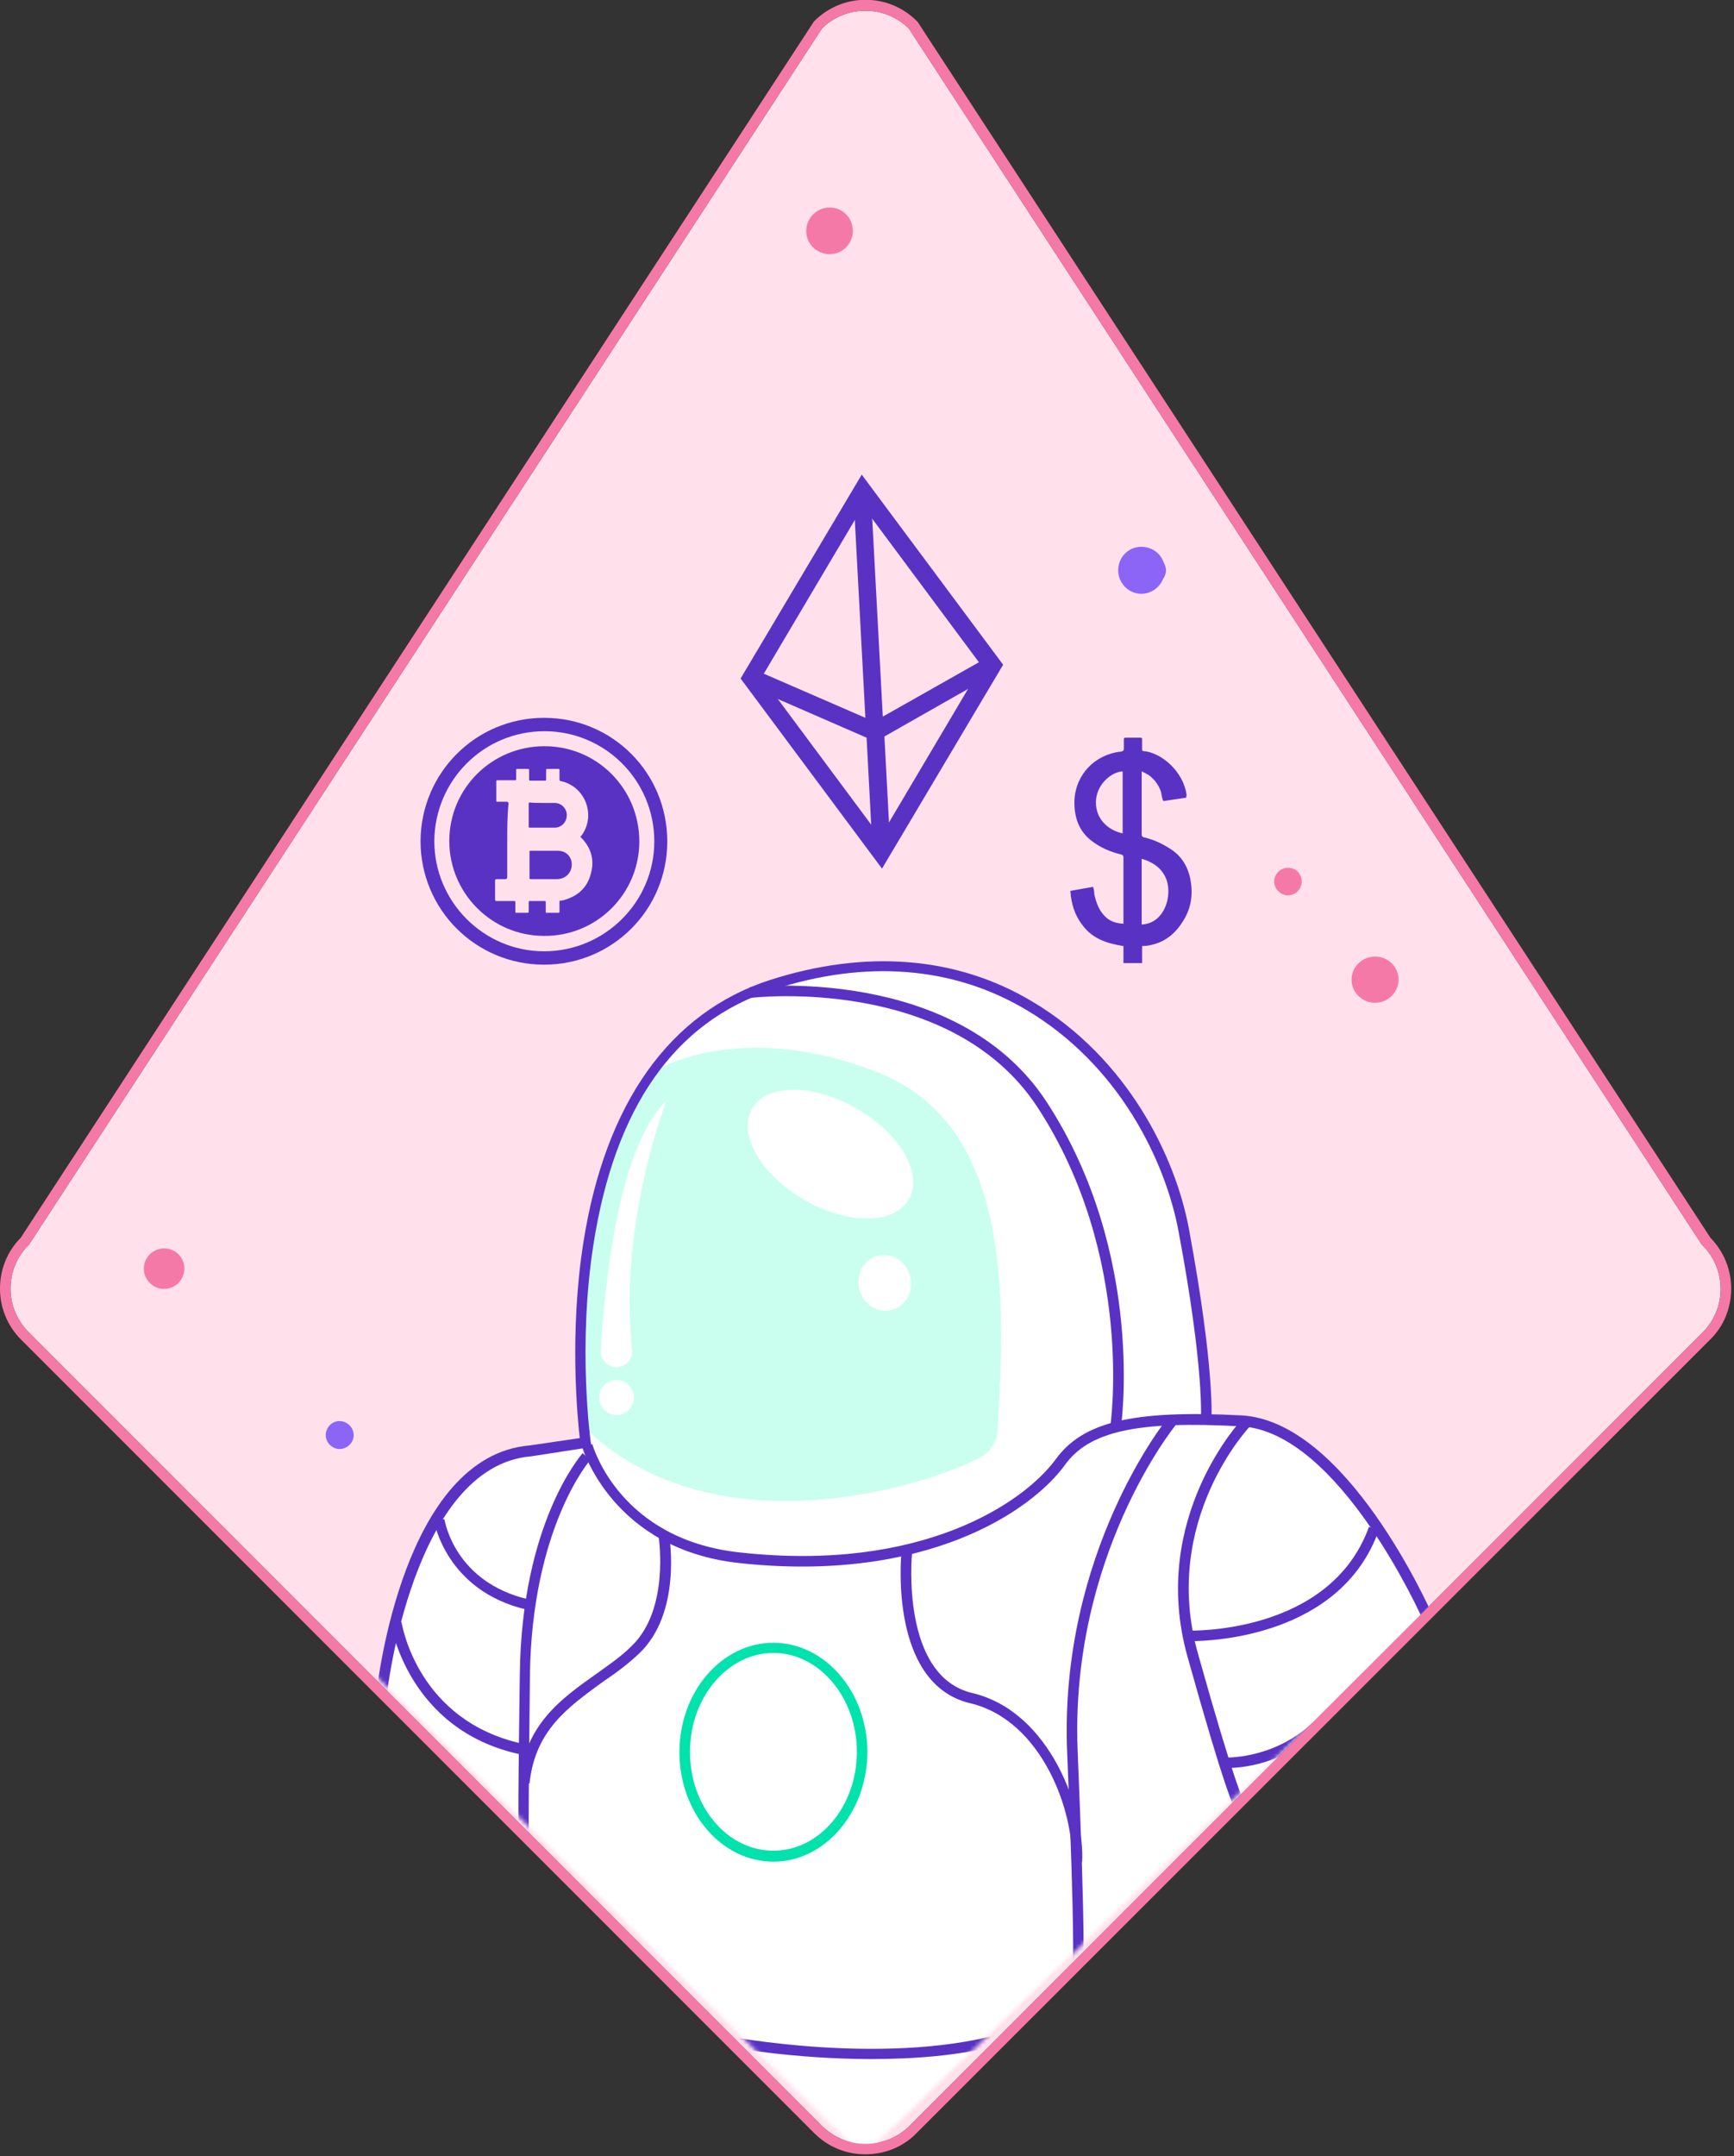 <svg xmlns="http://www.w3.org/2000/svg" xmlns:xlink="http://www.w3.org/1999/xlink" id="egs3zd05d8xd1" shape-rendering="geometricPrecision" text-rendering="geometricPrecision" viewBox="0 0 428 532"><rect x="0" y="0" width="428" height="532" fill="#333333" stroke="none"/><style>@keyframes egs3zd05d8xd4_c_o{0%,40%,80%{opacity:0}20%,60%{opacity:1}90%{opacity:.5}}@keyframes egs3zd05d8xd6_c_o{0%,40%,80%{opacity:1;animation-timing-function:cubic-bezier(.42,0,1,1)}20%,60%{opacity:0;animation-timing-function:cubic-bezier(.42,0,1,1)}92%{opacity:.4;animation-timing-function:cubic-bezier(.42,0,1,1)}}@keyframes egs3zd05d8xd8_c_o{0%,40%,80%{opacity:0}20%,60%{opacity:1}90%{opacity:.5}}@keyframes egs3zd05d8xd10_c_o{0%,40%,80%{opacity:1;animation-timing-function:cubic-bezier(.42,0,1,1)}20%,60%{opacity:0;animation-timing-function:cubic-bezier(.42,0,1,1)}92%{opacity:.4;animation-timing-function:cubic-bezier(.42,0,1,1)}}@keyframes egs3zd05d8xd12_c_o{0%,40%,80%{opacity:0}20%,60%{opacity:1}90%{opacity:.5}}@keyframes egs3zd05d8xd14_c_o{0%,40%,80%{opacity:1;animation-timing-function:cubic-bezier(.42,0,1,1)}20%,60%{opacity:0;animation-timing-function:cubic-bezier(.42,0,1,1)}92%{opacity:.4;animation-timing-function:cubic-bezier(.42,0,1,1)}}@keyframes egs3zd05d8xd16_c_o{0%,40%,80%{opacity:0}20%,60%{opacity:1}90%{opacity:.5}}@keyframes egs3zd05d8xd18_c_o{0%,40%,80%{opacity:1;animation-timing-function:cubic-bezier(.42,0,1,1)}20%,60%{opacity:0;animation-timing-function:cubic-bezier(.42,0,1,1)}92%{opacity:.4;animation-timing-function:cubic-bezier(.42,0,1,1)}}@keyframes egs3zd05d8xd20_c_o{0%,40%,80%{opacity:0}20%,60%{opacity:1}90%{opacity:.5}}@keyframes egs3zd05d8xd22_c_o{0%,40%,80%{opacity:1;animation-timing-function:cubic-bezier(.42,0,1,1)}20%,60%{opacity:0;animation-timing-function:cubic-bezier(.42,0,1,1)}92%{opacity:.4;animation-timing-function:cubic-bezier(.42,0,1,1)}}@keyframes egs3zd05d8xd24_c_o{0%,40%,80%{opacity:0}20%,60%{opacity:1}90%{opacity:.5}}@keyframes egs3zd05d8xd26_c_o{0%,40%,80%{opacity:1;animation-timing-function:cubic-bezier(.42,0,1,1)}20%,60%{opacity:0;animation-timing-function:cubic-bezier(.42,0,1,1)}92%{opacity:.4;animation-timing-function:cubic-bezier(.42,0,1,1)}}@keyframes egs3zd05d8xd28_to__to{0%,50%{transform:translate(215.2px,165.7px);animation-timing-function:cubic-bezier(.42,0,1,1)}24%{transform:translate(215.2px,181.6px);animation-timing-function:cubic-bezier(.42,0,1,1)}70%{transform:translate(215.2px,155.6px);animation-timing-function:cubic-bezier(.42,0,1,1)}}@keyframes egs3zd05d8xd33_to__to{0%{transform:translate(223.25px,383.297px);animation-timing-function:cubic-bezier(.42,0,1,1)}24%{transform:translate(223.25px,389.141px);animation-timing-function:cubic-bezier(.42,0,1,1)}50%{transform:translate(223.25px,382.141px);animation-timing-function:cubic-bezier(.42,0,1,1)}70%{transform:translate(223.25px,376.141px);animation-timing-function:cubic-bezier(.42,0,1,1)}}@keyframes egs3zd05d8xd53_to__to{0%,50%{transform:translate(134.25px,207.55px);animation-timing-function:cubic-bezier(.42,0,1,1)}24%{transform:translate(134.25px,222.45px);animation-timing-function:cubic-bezier(.42,0,1,1)}70%{transform:translate(134.25px,200.45px);animation-timing-function:cubic-bezier(.42,0,1,1)}}@keyframes egs3zd05d8xd59_to__to{0%,50%{transform:translate(279.16px,209.8px);animation-timing-function:cubic-bezier(.42,0,1,1)}24%{transform:translate(279.16px,220.8px);animation-timing-function:cubic-bezier(.42,0,1,1)}70%{transform:translate(279.16px,200.8px);animation-timing-function:cubic-bezier(.42,0,1,1)}}@keyframes egs3zd05d8xd64_to__to{0%{transform:translate(152.27px,241.187px);animation-timing-function:cubic-bezier(.42,0,1,1)}48%{transform:translate(262.444px,382.205px);animation-timing-function:cubic-bezier(.42,0,1,1)}}#egs3zd05d8xd4{animation:egs3zd05d8xd4_c_o 5000ms linear infinite normal forwards}#egs3zd05d8xd6{animation:egs3zd05d8xd6_c_o 5000ms linear infinite normal forwards}#egs3zd05d8xd8{animation:egs3zd05d8xd8_c_o 5000ms linear infinite normal forwards}#egs3zd05d8xd10{animation:egs3zd05d8xd10_c_o 5000ms linear infinite normal forwards}#egs3zd05d8xd12{animation:egs3zd05d8xd12_c_o 5000ms linear infinite normal forwards}#egs3zd05d8xd14{animation:egs3zd05d8xd14_c_o 5000ms linear infinite normal forwards}#egs3zd05d8xd16{animation:egs3zd05d8xd16_c_o 5000ms linear infinite normal forwards}#egs3zd05d8xd18{animation:egs3zd05d8xd18_c_o 5000ms linear infinite normal forwards}#egs3zd05d8xd20{animation:egs3zd05d8xd20_c_o 5000ms linear infinite normal forwards}#egs3zd05d8xd22{animation:egs3zd05d8xd22_c_o 5000ms linear infinite normal forwards}#egs3zd05d8xd24{animation:egs3zd05d8xd24_c_o 5000ms linear infinite normal forwards}#egs3zd05d8xd26{animation:egs3zd05d8xd26_c_o 5000ms linear infinite normal forwards}#egs3zd05d8xd28_to{animation:egs3zd05d8xd28_to__to 5000ms linear infinite normal forwards}#egs3zd05d8xd33_to{animation:egs3zd05d8xd33_to__to 5000ms linear infinite normal forwards}#egs3zd05d8xd53_to{animation:egs3zd05d8xd53_to__to 5000ms linear infinite normal forwards}#egs3zd05d8xd59_to{animation:egs3zd05d8xd59_to__to 5000ms linear infinite normal forwards}#egs3zd05d8xd64_to{animation:egs3zd05d8xd64_to__to 5000ms linear infinite normal forwards}</style><g id="egs3zd05d8xd2"><path id="egs3zd05d8xd3" fill="#FFE0EB" stroke="none" stroke-width="1" d="M202.9,524.5C208.8,530.4,218.5,530.4,224.5,524.5L420.2,328.8C423.1,325.9,424.7,322.1,424.7,318C424.7,313.9,423.1,310.1,420.2,307.2L420,307L224.3,7C218.4,1.2,208.8,1.2,202.9,7L7.2,307L7.1,307.1C4.2,310,2.6,313.8,2.6,317.9C2.6,322,4.2,325.8,7.1,328.7L202.9,524.5Z"/></g><g id="egs3zd05d8xd4" opacity="0"><path id="egs3zd05d8xd5" fill="#8C65F7" stroke="none" stroke-width="1" d="M111.8,274.4C114.5,274.4,116.8,272.2,116.8,269.4C116.8,266.7,114.6,264.4,111.8,264.4C109,264.4,106.8,266.6,106.8,269.4C106.8,272.2,109.1,274.4,111.8,274.4Z"/></g><g id="egs3zd05d8xd6"><path id="egs3zd05d8xd7" fill="#F579A6" stroke="none" stroke-width="1" d="M339.4,247.4C342.6,247.4,345.2,244.8,345.2,241.7C345.2,238.5,342.6,236,339.4,236C336.2,236,333.6,238.6,333.6,241.7C333.6,244.8,336.2,247.4,339.4,247.4Z"/></g><g id="egs3zd05d8xd8" opacity="0"><path id="egs3zd05d8xd9" fill="#8C65F7" stroke="none" stroke-width="1" d="M396.5,320.6C398.4,320.6,399.9,319,399.9,317.2C399.9,315.3,398.3,313.7,396.5,313.7C394.6,313.7,393.1,315.3,393.1,317.2C393.1,319,394.7,320.6,396.5,320.6Z"/></g><g id="egs3zd05d8xd10"><path id="egs3zd05d8xd11" fill="#8C65F7" stroke="none" stroke-width="1" d="M83.8,357.5C85.7,357.5,87.3,355.9,87.3,354.1C87.3,352.2,85.7,350.6,83.8,350.6C81.9,350.6,80.4,352.2,80.4,354.1C80.4,355.9,82,357.5,83.8,357.5Z"/></g><g id="egs3zd05d8xd12" opacity="0"><path id="egs3zd05d8xd13" fill="#8C65F7" stroke="none" stroke-width="1" d="M70.1,263C72,263,73.6,261.4,73.6,259.5C73.6,257.6,72,256.1,70.1,256.1C68.2,256.1,66.7,257.7,66.7,259.5C66.8,261.4,68.2,263,70.1,263Z"/></g><g id="egs3zd05d8xd14"><path id="egs3zd05d8xd15" fill="#F579A6" stroke="none" stroke-width="1" d="M204.8,51.2C201.6,51.2,199,53.8,199,57C199,60.2,201.6,62.7,204.8,62.7C208,62.7,210.5,60.1,210.5,57C210.5,53.7,207.9,51.2,204.8,51.2Z"/></g><g id="egs3zd05d8xd16" opacity="0"><path id="egs3zd05d8xd17" fill="#8C65F7" stroke="none" stroke-width="1" d="M327.3,302.8C324.6,302.8,322.3,305,322.3,307.8C322.3,310.5,324.5,312.8,327.3,312.8C330,312.8,332.3,310.6,332.3,307.8C332.3,305.1,330,302.8,327.3,302.8Z"/></g><g id="egs3zd05d8xd18"><path id="egs3zd05d8xd19" fill="#F579A6" stroke="none" stroke-width="1" d="M40.5,308C37.8,308,35.5,310.2,35.5,313C35.5,315.7,37.7,318,40.5,318C43.2,318,45.5,315.8,45.5,313C45.5,310.2,43.3,308,40.5,308Z"/></g><g id="egs3zd05d8xd20" opacity="0"><path id="egs3zd05d8xd21" fill="#5BF1CD" stroke="none" stroke-width="1" d="M94,303.8C92.1,303.8,90.6,305.4,90.6,307.2C90.6,309.1,92.2,310.6,94,310.6C95.9,310.6,97.4,309,97.4,307.2C97.4,305.3,95.9,303.8,94,303.8Z"/></g><g id="egs3zd05d8xd22"><path id="egs3zd05d8xd23" fill="#F579A6" stroke="none" stroke-width="1" d="M317.9,214.1C316,214.1,314.5,215.7,314.5,217.5C314.5,219.3,316.1,220.9,317.9,220.9C319.8,220.9,321.3,219.3,321.3,217.5C321.3,215.6,319.9,214.1,317.9,214.1Z"/></g><g id="egs3zd05d8xd24" opacity="0"><path id="egs3zd05d8xd25" fill="#8C65F7" stroke="none" stroke-width="1" d="M163.1,115.3C161.2,115.3,159.7,116.9,159.7,118.8C159.7,120.7,161.3,122.2,163.1,122.2C165,122.2,166.5,120.6,166.5,118.8C166.4,116.8,165,115.3,163.1,115.3Z"/></g><g id="egs3zd05d8xd26"><path id="egs3zd05d8xd27" fill="#8C65F7" stroke="none" stroke-width="1" d="M287.8,140.7C287.8,139.9,287.5,139.3,287.2,138.7C286.4,136.4,284.2,134.9,281.7,134.9C278.5,134.9,276,137.5,276,140.7C276,143.9,278.6,146.5,281.7,146.5C284.1,146.5,286.2,145,287.1,142.8C287.5,142.2,287.8,141.5,287.8,140.7Z"/></g><g id="egs3zd05d8xd28_to" transform="translate(215.2,165.7)"><g id="egs3zd05d8xd28" transform="translate(-215.2,-165.7)"><g id="egs3zd05d8xd29"><path id="egs3zd05d8xd30" fill="#5932C4" stroke="none" stroke-width="1" d="M217.7,214.3L182.8,167.4L212.7,117.1L247.6,164L217.7,214.3ZM188,167.1L217.3,206.5L242.3,164.3L213,124.9L188,167.1Z"/><path id="egs3zd05d8xd31" fill="#5932C4" stroke="none" stroke-width="1" d="M215.4,210.4L213.9,182L184.5,169.2L186.2,165.2L213.6,177.1L210.6,121L214.9,120.7L217.9,176.8L243.9,162.1L246.1,165.9L218.3,181.7L219.8,210.1L215.4,210.4Z"/></g></g></g><g id="egs3zd05d8xd32" mask="url(#egs3zd05d8xd51)"><g id="egs3zd05d8xd33_to" transform="translate(223.25,383.297)"><g id="egs3zd05d8xd33" transform="translate(-223.25,-383.297)"><g id="egs3zd05d8xd34"><path id="egs3zd05d8xd35" fill="#FFF" stroke="none" stroke-width="1" d="M305.9,349.3C303.3,349.1,300.8,349,298.4,349C298.5,344.5,298.1,331.3,292.9,303.7C289.6,285.7,277.7,261.5,254.5,247.7C235.9,236.7,213.6,234.8,190.2,242.5C165.7,250.5,149.9,272.7,144.6,306.7C141.1,328.9,143.1,349.5,143.7,354.7L131.5,356.5C100.4,359.1,94.1,414.9,93.9,417.3C100.3,424,109.1,432.9,119.8,443.1C131.9,454.7,138.7,460.7,144.8,466.4C188.3,506.6,199.3,532.2,216.5,529.2C219.7,528.6,224.4,526.9,229.5,520.8C270.5,479.9,311.6,439,352.7,398.2C351.8,396.3,331.6,350.6,305.9,349.3Z"/><path id="egs3zd05d8xd36" fill="#CAFFF0" stroke="none" stroke-width="1" d="M216.5,264.5C182,251.1,161.5,264.3,161.5,264.3L149.9,286.6L144.1,313.7L144,352C176.2,383.1,228.2,366.8,241.9,359.6C244.4,358.3,246,355.8,246.2,353C248.3,319.2,249.5,277.4,216.5,264.5ZM152.2,349.1C149.9,349.1,147.9,347.2,147.9,344.8C147.9,342.4,149.8,340.5,152.2,340.5C154.5,340.5,156.5,342.4,156.5,344.8C156.5,347.1,154.5,349.1,152.2,349.1ZM156,332.9C156.3,335.3,154.4,337.4,152,337.3C149.9,337.2,148.3,335.5,148.3,333.4C148.3,333.3,148.3,333.2,148.3,333.2C149,320.9,151.9,283.6,164.5,271.6C164.2,272.4,152.7,302,156,332.9ZM220,323.2C216.5,324.1,213,321.7,212.1,318C211.2,314.3,213.3,310.6,216.8,309.8C220.3,309,223.8,311.3,224.7,315C225.6,318.7,223.5,322.4,220,323.2ZM224.3,295.9C220.7,302.2,209.1,302.2,198.5,296C187.8,289.8,182.1,279.8,185.6,273.6C189.2,267.3,200.7,267.3,211.4,273.5C222.2,279.6,227.9,289.6,224.3,295.9Z"/><path id="egs3zd05d8xd37" fill="#5932C4" stroke="none" stroke-width="1" d="M95.5,418.1L92.9,417.8C93.2,415.4,99.5,359.2,130.8,356.6L143.1,354.8C142.5,349.5,140.5,328.7,144,306.5C149.4,272.2,165.3,249.8,190,241.8C213.6,234.2,236.1,235.9,254.8,247.1C278.2,261,290.2,285.3,293.5,303.4C300,338.5,299,350.4,299,350.9L296.4,350.6C296.4,350.5,297.4,338.4,290.9,303.8C287.6,286.2,276.1,262.7,253.4,249.2C235.3,238.4,213.7,236.7,190.7,244.2C166.6,252,151.8,273.1,146.5,306.9C142.5,332.3,145.8,355.6,145.8,355.7L146,357L131.1,359.3C101.9,361.7,95.5,417.6,95.5,418.1Z"/><path id="egs3zd05d8xd38" fill="#5932C4" stroke="none" stroke-width="1" d="M351.2,399.6C351,399.2,330.6,353.2,306.3,351.9C280.7,350.5,268.8,353.1,262.8,361.5C254.5,372.9,228.3,390.7,182.2,385.6C151.1,382.1,143.8,357.3,143.7,357L146.2,356.3C146.5,357.3,153.2,379.8,182.5,383C227.4,388,252.7,370.8,260.6,360C267.3,350.8,279.7,347.8,306.4,349.2C332.3,350.6,352.7,396.6,353.6,398.5L351.2,399.6Z"/><path id="egs3zd05d8xd39" fill="#5932C4" stroke="none" stroke-width="1" d="M276.6,352.7L274,352.3C274.1,351.9,280.2,310.1,256.1,273.2C234.7,240.5,185.9,246.1,185.3,246.2L185,243.6C185.5,243.5,236,237.8,258.3,271.8C283,309.6,276.7,352.4,276.6,352.7Z"/><path id="egs3zd05d8xd40" fill="#5932C4" stroke="none" stroke-width="1" d="M267.3,485L264.8,484.5C264.8,484.4,265.4,479.5,263.4,432.2C261.4,383.1,287.9,350.2,288.2,349.9L290.2,351.6C289.9,351.9,264,384,266,432.1C268,480,267.4,484.7,267.3,485Z"/><path id="egs3zd05d8xd41" fill="#5932C4" stroke="none" stroke-width="1" d="M128,452.5C127.9,451.7,127.9,441,128.3,413.3C128.7,375.8,143.3,359.2,143.8,358.5L145.7,360.2C145.5,360.4,131.3,376.9,130.8,413.3C130.4,449.1,130.5,452.1,130.5,452.2L128,452.5Z"/><path id="egs3zd05d8xd42" fill="#02E2AC" stroke="none" stroke-width="1" d="M190.9,459.3C178.1,459.3,167.7,447.2,167.7,432.3C167.7,417.4,178.1,405.3,190.9,405.3C203.7,405.3,214.1,417.5,214.1,432.3C214,447.2,203.6,459.3,190.9,459.3ZM190.9,407.8C179.6,407.8,170.3,418.8,170.3,432.2C170.3,445.7,179.5,456.6,190.9,456.6C202.3,456.6,211.5,445.6,211.5,432.2C211.5,418.8,202.2,407.8,190.9,407.8Z"/><path id="egs3zd05d8xd43" fill="#5932C4" stroke="none" stroke-width="1" d="M267.1,459.4L264.5,459.2C265.2,447.5,257.4,424.4,239.4,420.2C219.5,415.4,222.4,384.3,222.5,383L225.1,383.3C225.1,383.6,222.2,413.5,240,417.7C259.4,422.3,267.8,446.9,267.1,459.4Z"/><path id="egs3zd05d8xd44" fill="#5932C4" stroke="none" stroke-width="1" d="M130.7,440L128.1,439.7C129.7,425.4,138.4,419.2,147,413.1C150.2,410.8,153.2,408.8,155.9,406.1C165.3,397.1,162.6,379.5,162.6,379.3L165.2,378.9C165.3,379.7,168.2,398,157.8,407.9C155,410.6,151.8,412.9,148.7,415C140.1,421.3,132.1,426.9,130.7,440Z"/><path id="egs3zd05d8xd45" fill="#5932C4" stroke="none" stroke-width="1" d="M304.8,446.1C304.5,445.8,302.4,442,293.1,408.7C283.5,374.4,306.6,350.1,306.8,349.9L308.7,351.7C308.4,352,286.4,375.2,295.7,408C304.8,440.5,307,444.5,307.1,444.6L304.8,446.1Z"/><path id="egs3zd05d8xd46" fill="#5932C4" stroke="none" stroke-width="1" d="M293.8,404.9C293.3,404.9,292.9,404.9,292.9,404.9L293,402.3C293.3,402.3,328.2,403.5,337.9,376.7L340.3,377.6C331,403.6,299.5,404.9,293.8,404.9Z"/><path id="egs3zd05d8xd47" fill="#5932C4" stroke="none" stroke-width="1" d="M302.8,436.2C302.2,436.2,301.8,436.2,301.8,436.2L302,433.6L301.9,434.9L302,433.6C302.1,433.6,313.8,434.3,323.7,425.3L325.4,427.2C316.3,435.5,306.1,436.2,302.8,436.2Z"/><path id="egs3zd05d8xd48" fill="#5932C4" stroke="none" stroke-width="1" d="M129.9,397.1C110,392.4,107.2,375.4,107.1,375.2L109.7,374.8C109.8,375.4,112.3,390.4,130.5,394.6L129.9,397.1Z"/><path id="egs3zd05d8xd49" fill="#5932C4" stroke="none" stroke-width="1" d="M128.3,432.8C100.7,426.8,96.5,400.9,96.5,400.6L99.1,400.2C99.3,401.2,103.2,424.5,128.9,430.2L128.3,432.8Z"/><path id="egs3zd05d8xd50" fill="#5932C4" stroke="none" stroke-width="1" d="M215,508C195.4,508,179,504.9,178.8,504.8L179.3,502.3C179.6,502.4,217.5,509.6,246.2,502L246.9,504.5C236.8,507.2,225.5,508,215,508Z"/></g></g></g><mask id="egs3zd05d8xd51" mask-type="luminance"><polygon id="egs3zd05d8xd52" fill="#FFF" stroke="none" stroke-width="1" points="143.693 9.91 -66.557 148.038 143.843 355.452 358.843 148.038 143.693 9.91" transform="matrix(1 0 0 1 69.157 176.548)"/></mask></g><g id="egs3zd05d8xd53_to" transform="translate(134.25,207.55)"><g id="egs3zd05d8xd53" transform="translate(-134.25,-207.55)"><g id="egs3zd05d8xd54"><path id="egs3zd05d8xd55" fill="#5932C4" stroke="none" stroke-width="1" d="M134.3,177.1C151.2,177.1,164.7,190.7,164.7,207.6C164.7,224.5,151.1,238,134.3,238C117.4,238,103.8,224.4,103.8,207.5C103.9,190.6,117.5,177.1,134.3,177.1ZM134.4,180.4C119.4,180.4,107.3,192.5,107.2,207.5C107.2,222.5,119.4,234.7,134.3,234.7C149.3,234.7,161.5,222.5,161.5,207.6C161.5,192.5,149.3,180.4,134.4,180.4Z"/><path id="egs3zd05d8xd56" fill="#5932C4" stroke="none" stroke-width="1" d="M110.9,207.5C110.9,194.5,121.4,184.1,134.4,184.1C147.4,184.1,157.8,194.6,157.8,207.6C157.8,220.5,147.3,231,134.3,230.9C121.3,230.9,110.9,220.3,110.9,207.5ZM125.2,207.5C125.2,210.5,125.2,213.4,125.2,216.4C125.2,216.7,125.1,216.9,124.7,216.9C124,216.9,123.3,216.9,122.6,216.9C122.3,216.9,122.2,217,122.2,217.3C122.2,218.9,122.2,220.3,122.2,221.9C122.2,222.2,122.3,222.3,122.6,222.3C124.1,222.3,125.5,222.3,126.9,222.3C127.2,222.3,127.2,222.4,127.2,222.6C127.2,223.4,127.2,224.1,127.2,224.9C127.2,225.2,127.3,225.2,127.5,225.2C128.4,225.2,129.3,225.2,130.2,225.2C130.5,225.2,130.5,225.1,130.5,224.9C130.5,224.2,130.5,223.4,130.5,222.6C130.5,222.3,130.6,222.3,130.8,222.3C132,222.3,133.2,222.3,134.4,222.3C134.7,222.3,134.7,222.4,134.7,222.6C134.7,223.4,134.7,224.1,134.7,224.9C134.7,225.2,134.7,225.2,135,225.2C136,225.2,136.9,225.2,137.8,225.2C138.1,225.2,138.1,225.1,138.1,224.9C138.1,224.1,138.1,223.4,138.1,222.6C138.1,222.3,138.1,222.2,138.4,222.2C138.7,222.2,139.1,222.1,139.4,222C142.7,221,144.9,219,145.8,215.7C146.8,212.3,146,209.3,143.5,206.7C143.2,206.4,143.2,206.4,143.5,206.2C147.2,201.2,144.5,194,138.4,192.7C138.1,192.6,138.1,192.5,138.1,192.3C138.1,191.5,138.1,190.7,138.1,190C138.1,189.7,138,189.7,137.8,189.7C136.9,189.7,136,189.7,135.1,189.7C134.8,189.7,134.8,189.8,134.8,190C134.8,190.8,134.8,191.5,134.8,192.3C134.8,192.6,134.7,192.6,134.5,192.6C133.3,192.6,132.1,192.6,130.9,192.6C130.6,192.6,130.6,192.5,130.6,192.3C130.6,191.5,130.6,190.8,130.6,190C130.6,189.7,130.5,189.7,130.3,189.7C129.4,189.7,128.6,189.7,127.7,189.7C127.4,189.7,127.4,189.8,127.4,190C127.4,190.7,127.4,191.5,127.4,192.2C127.4,192.5,127.3,192.5,127.1,192.5C125.6,192.5,124.2,192.5,122.8,192.5C122.5,192.5,122.5,192.6,122.5,192.8C122.5,194.4,122.5,195.9,122.5,197.5C122.5,197.8,122.6,197.8,122.8,197.8C123.5,197.8,124.2,197.8,125,197.8C125.4,197.8,125.5,197.9,125.5,198.3C125.2,201.6,125.2,204.5,125.2,207.5Z"/><path id="egs3zd05d8xd57" fill="#5932C4" stroke="none" stroke-width="1" d="M134.4,216.9C133.3,216.9,132.1,216.9,131,216.9C130.7,216.9,130.7,216.8,130.7,216.6C130.7,214.4,130.7,212.3,130.7,210.2C130.7,209.9,130.7,209.9,131,209.9C133.3,209.9,135.4,209.9,137.7,209.9C139.4,209.9,140.6,210.9,141,212.3C141.6,214.7,140,216.9,137.4,216.9C136.3,216.9,135.3,216.9,134.4,216.9Z"/><path id="egs3zd05d8xd58" fill="#5932C4" stroke="none" stroke-width="1" d="M134,198.1C135,198.1,135.9,198.1,136.9,198.1C138.6,198.1,139.9,199.5,139.9,201.1C139.9,202.8,138.6,204.2,136.9,204.2C134.9,204.2,132.8,204.2,130.8,204.2C130.5,204.2,130.5,204.1,130.5,203.9C130.5,202.1,130.5,200.2,130.5,198.3C130.5,198,130.6,198,130.8,198C132,198.1,133.1,198.1,134,198.1Z"/></g></g></g><g id="egs3zd05d8xd59_to" transform="translate(279.16,209.8)"><g id="egs3zd05d8xd59" transform="translate(-279.16,-209.8)"><path id="egs3zd05d8xd60" fill="#5932C4" stroke="none" stroke-width="1" d="M292.8,196.8C291,197.1,289.2,197.3,287.4,197.6C287.1,197.7,287.1,197.5,287,197.3C286.8,196.7,286.7,196.1,286.6,195.5C286.1,193.8,285,192.3,283.5,191.2C283,190.9,282.4,190.6,281.8,190.3C281.8,190.6,281.8,190.8,281.8,191C281.8,196,281.8,200.9,281.8,205.9C281.8,206.3,282,206.5,282.4,206.6C284.6,207.1,286.6,208,288.5,209.2C291.4,210.9,293.1,213.5,293.8,216.8C294.5,220.5,294.1,223.9,292.1,227.1C290.3,230.1,287.8,232.3,284.3,233.1C283.5,233.3,282.7,233.4,281.9,233.4C281.9,234.8,281.9,236.2,281.9,237.6C280.3,237.6,278.9,237.6,277.3,237.6C277.3,236.2,277.3,234.8,277.3,233.4C273.4,232.8,269.8,231.7,267.3,228.4C265.3,225.9,264.4,223,264.2,219.8C266,219.5,267.9,219.1,269.8,218.8C270,219.4,270.1,220,270.1,220.6C270.5,222.4,271.1,224.2,272.3,225.6C273.6,227.2,275.3,227.8,277.3,227.9C277.3,227.7,277.3,227.5,277.3,227.3C277.3,222,277.3,216.8,277.3,211.5C277.3,211.1,277.1,210.9,276.7,210.8C274.1,210.2,271.6,209.1,269.5,207.5C266.2,205,265.1,201.5,265.2,197.5C265.5,191,270.3,186.1,276.8,185.4C277.2,185.3,277.4,185.2,277.4,184.7C277.4,183.9,277.4,183.1,277.4,182.4C277.4,182.1,277.5,182,277.8,182C279,182,280.3,182,281.5,182C281.9,182,281.9,182.2,281.9,182.5C281.9,183.3,281.9,184.1,281.9,184.9C281.9,185.2,282,185.3,282.2,185.3C286.5,185.6,292.1,190.2,292.9,196.2C292.8,196.4,292.8,196.6,292.8,196.8ZM281.8,228.1C283.2,228,284.4,227.6,285.5,226.7C288.4,224.3,289,219.6,287.8,216.7C286.8,214.4,285.1,213.1,282.8,212.2C282.5,212.1,282.2,212,281.8,211.9C281.8,217.3,281.8,222.7,281.8,228.1ZM277.1,190.3C274.1,190.5,270.6,193.7,270.5,197.8C270.4,202.4,274,205,277.1,205.6C277.1,200.5,277.1,195.4,277.1,190.3Z"/></g></g><g id="egs3zd05d8xd61"><path id="egs3zd05d8xd62" fill="#F579A6" stroke="none" stroke-width="1" d="M213.6,531.5C209,531.5,204.5,529.8,201,526.3L5.2,330.5C1.8,327.1,0,322.6,0,317.9C0,313.2,1.8,308.7,5.1,305.4L200.9,5.3L201,5.2C208,-1.8,219.3,-1.8,226.3,5.2L226.5,5.4L422.2,305.4C425.5,308.8,427.3,313.2,427.3,317.9C427.3,322.7,425.5,327.2,422.1,330.5L226.2,526.3C222.8,529.8,218.2,531.5,213.6,531.5ZM202.9,524.5C208.8,530.4,218.5,530.4,224.5,524.5L420.2,328.8C423.1,325.9,424.7,322.1,424.7,318C424.7,313.9,423.1,310.1,420.2,307.2L420,307L224.3,7C218.4,1.2,208.8,1.2,202.9,7L7.2,307L7.1,307.1C4.2,310,2.6,313.8,2.6,317.9C2.6,322,4.2,325.8,7.1,328.7L202.9,524.5Z"/></g><g id="egs3zd05d8xd63" mask="url(#egs3zd05d8xd67)"><g id="egs3zd05d8xd64_to" transform="translate(152.27,241.187)"><g id="egs3zd05d8xd64" opacity=".48" transform="rotate(-27) scale(1.13,1) translate(-81.85,-55.489)"><rect id="egs3zd05d8xd65" width="126" height="17.5" fill="#FFF" stroke="none" stroke-width="1" rx="0" ry="0" transform="matrix(1 0 0 1 18 39.45)"/><rect id="egs3zd05d8xd66" width="126" height="8.828" fill="#FFF" stroke="none" stroke-width="1" rx="0" ry="0" transform="matrix(1 0 0 1 17.7 62.7)"/></g></g><mask id="egs3zd05d8xd67" mask-type="luminance"><path id="egs3zd05d8xd68" fill="#CAFFF0" stroke="none" stroke-width="1" d="M216.5,264.5C182,251.1,161.5,264.3,161.5,264.3L149.9,286.6L144.1,313.7L144,352C176.2,383.1,228.2,366.8,241.9,359.6C244.4,358.3,246,355.8,246.2,353C248.3,319.2,249.5,277.4,216.5,264.5ZM152.2,349.1C149.9,349.1,147.9,347.2,147.9,344.8C147.9,342.4,149.8,340.5,152.2,340.5C154.5,340.5,156.5,342.4,156.5,344.8C156.5,347.1,154.5,349.1,152.2,349.1ZM156,332.9C156.3,335.3,154.4,337.4,152,337.3C149.9,337.2,148.3,335.5,148.3,333.4C148.3,333.3,148.3,333.2,148.3,333.2C149,320.9,151.9,283.6,164.5,271.6C164.2,272.4,152.7,302,156,332.9ZM220,323.2C216.5,324.1,213,321.7,212.1,318C211.2,314.3,213.3,310.6,216.8,309.8C220.3,309,223.8,311.3,224.7,315C225.6,318.7,223.5,322.4,220,323.2ZM224.3,295.9C220.7,302.2,209.1,302.2,198.5,296C187.8,289.8,182.1,279.8,185.6,273.6C189.2,267.3,200.7,267.3,211.4,273.5C222.2,279.6,227.9,289.6,224.3,295.9Z"/></mask></g></svg>